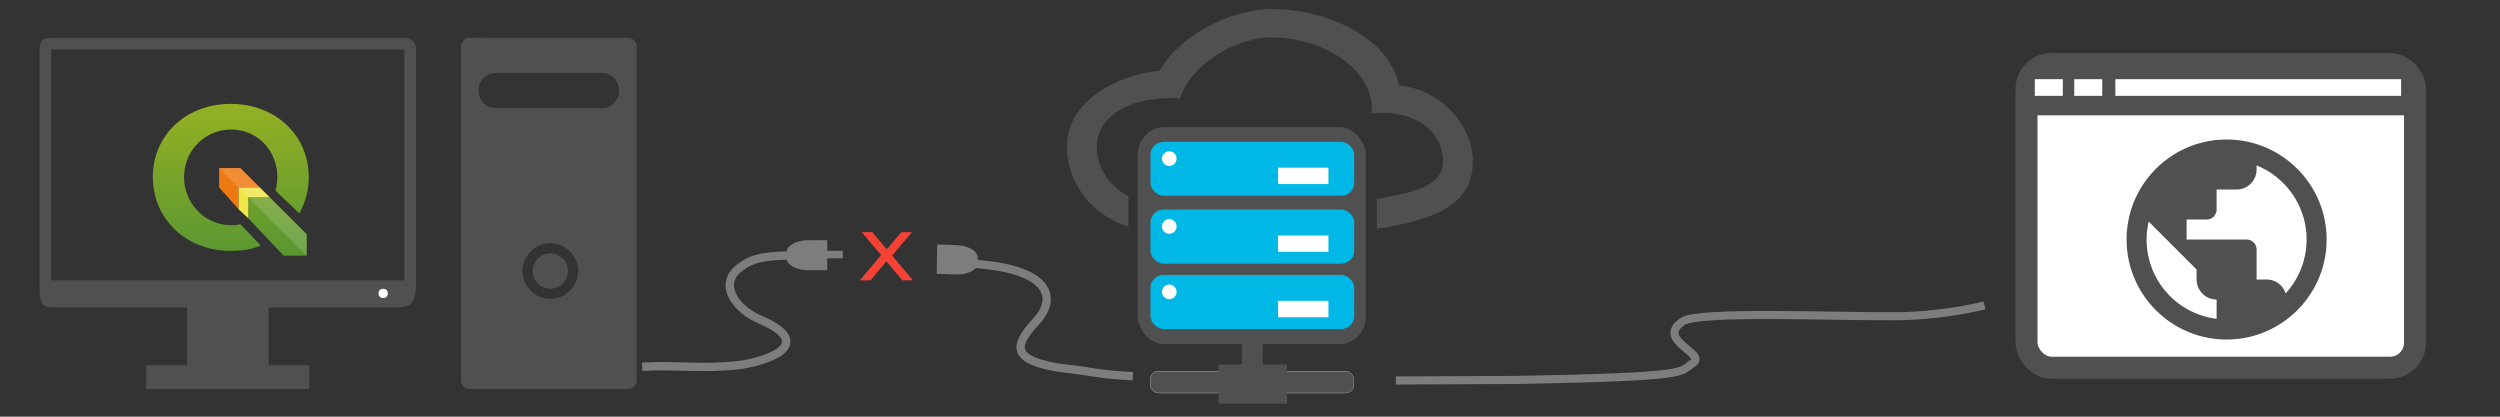 <svg xmlns="http://www.w3.org/2000/svg" viewBox="0 0 300 50"><rect x="0" y="0" width="300" height="50" fill="#333333" stroke="none"/><defs><linearGradient id="a" gradientUnits="userSpaceOnUse" x1="25.712" y1="32.037" x2="25.253" y2="1.835"><stop offset="0" style="stop-color:#589632"/><stop offset="1" style="stop-color:#93b023"/></linearGradient><linearGradient gradientTransform="matrix(.584 0 0 .584 18.345 259.209)" id="b" gradientUnits="userSpaceOnUse" x1="16.276" y1="32.118" x2="15.808" y2="1.311"><stop offset="0" style="stop-color:#589632"/><stop offset="1" style="stop-color:#93b023"/></linearGradient></defs><g transform="translate(0 -247)"><rect style="fill:#fff;fill-opacity:1;stroke:#505050;stroke-width:2.64;stroke-linejoin:round;stroke-miterlimit:4;stroke-dasharray:none;stroke-opacity:1" width="46.62" height="36.438" x="243.183" y="254.69" rx="3" ry="3"/><path d="M2.644 247.326h50.573V297.9H2.644z" style="fill:none;stroke-width:2.107"/><path style="fill:#505050;fill-opacity:1;stroke:none;stroke-width:4.214;stroke-miterlimit:4;stroke-dasharray:none;stroke-opacity:1" d="M56.378 251.54c-.584 0-1.054.47-1.054 1.054v40.037c0 .584.47 1.054 1.054 1.054h18.965c.584 0 1.054-.47 1.054-1.054v-40.037c0-.583-.47-1.053-1.054-1.053zm3.1 4.215h12.766c1.104 0 2.045.941 2.045 2.046v.123c0 1.104-.94 2.046-2.045 2.046H59.477c-1.104 0-2.045-.942-2.045-2.046v-.123c0-1.105.94-2.046 2.045-2.046zm6.56 20.43a3.35 3.35 0 0 1 3.341 3.338 3.353 3.353 0 0 1-3.342 3.342 3.35 3.35 0 0 1-3.337-3.342c0-1.837 1.5-3.338 3.337-3.338zm0 1.227a2.1 2.1 0 0 0-2.112 2.111c0 1.175.937 2.116 2.111 2.116 1.175 0 2.116-.941 2.116-2.116 0-1.175-.94-2.111-2.116-2.111z"/><path transform="matrix(.584 0 0 .584 18.345 259.209)" style="fill:#ee7913" d="M13.613 13.625v4l4 4.457v-4.457l4.357-.013-4.001-3.987z"/><path transform="matrix(.584 0 0 .584 18.345 259.209)" style="fill:url(#a)" d="m19.613 23.958 7.24 7.667h4.76v-4.403l-7.624-7.598-4.376.001z"/><path transform="matrix(.584 0 0 .584 18.345 259.209)" style="fill:#f0e64a" d="M17.613 17.625v4.457l2 1.876v-4.333l4.376-.001-2.019-2.012z"/><path style="fill:url(#b);stroke-width:.584" d="M28.85 273.908a4.43 4.43 0 0 1-1.109.114c-3.052 0-5.648-2.51-5.648-5.764 0-3.255 2.568-5.709 5.648-5.709 3.08 0 5.534 2.454 5.534 5.709 0 .53-.09 1.144-.212 1.627l2.85 2.719a8.755 8.755 0 0 0 1.135-4.367c0-5.016-4.002-8.771-9.364-8.771-5.336 0-9.34 3.73-9.34 8.77 0 5.065 4.004 8.87 9.34 8.87 1.378 0 2.465-.175 3.618-.636z"/><path transform="matrix(.584 0 0 .584 18.345 259.209)" style="opacity:.15;fill:#fff" d="m17.969 13.625 13.644 13.597v4.403l-18-18z"/><path d="M267.192 263.742c-6.624 0-12 5.376-12 12 0 6.625 5.376 12 12 12s12-5.375 12-12c0-6.624-5.376-12-12-12zm-1.2 21.517a9.586 9.586 0 0 1-8.4-9.516c0-.744.096-1.452.252-2.148l5.748 5.748v1.2c0 1.32 1.08 2.4 2.4 2.4zm8.28-3.048a2.38 2.38 0 0 0-2.28-1.668h-1.2v-3.6c0-.66-.54-1.2-1.2-1.2h-7.2v-2.4h2.4c.66 0 1.2-.54 1.2-1.2v-2.4h2.4c1.32 0 2.4-1.08 2.4-2.4v-.493c3.516 1.428 6 4.872 6 8.893 0 2.496-.96 4.764-2.52 6.468z" style="fill:#505050;fill-opacity:1;stroke-width:1.2"/><path style="fill:#505050;fill-opacity:1;stroke:none;stroke-width:2.829;stroke-linejoin:miter;stroke-miterlimit:4;stroke-dasharray:none;stroke-opacity:1" d="M243.183 254.69h46.62v6.15h-46.62z"/><path style="fill:#fff;fill-opacity:1;stroke:none;stroke-width:1.384;stroke-linejoin:miter;stroke-miterlimit:4;stroke-dasharray:none;stroke-opacity:1" d="M253.845 256.501h34.289v2h-34.289z"/><path style="fill:#fff;fill-opacity:1;stroke:none;stroke-width:.433;stroke-linejoin:miter;stroke-miterlimit:4;stroke-dasharray:none;stroke-opacity:1" d="M244.178 256.501h3.36v2h-3.36zM248.908 256.501h3.36v2h-3.36z"/><rect ry="3.353" rx="3.138" y="262.252" x="136.518" height="26.04" width="27.389" style="fill:#505050;fill-opacity:1;stroke:none;stroke-width:.541;stroke-linejoin:miter;stroke-miterlimit:4;stroke-dasharray:none;stroke-opacity:1"/><rect style="fill:#505050;fill-opacity:1;stroke:#fff;stroke-width:.026;stroke-miterlimit:4;stroke-dasharray:none;stroke-opacity:1" width="24.453" height="2.625" x="138.019" y="291.535" rx="1.006" ry="1.006"/><path style="fill:#505050;fill-opacity:1;stroke:none;stroke-width:.022;stroke-miterlimit:4;stroke-dasharray:none;stroke-opacity:1" d="M146.229 290.741h8.212v4.695h-8.212z"/><path style="fill:#505050;fill-opacity:1;stroke:none;stroke-width:.011;stroke-miterlimit:4;stroke-dasharray:none;stroke-opacity:1" d="M149.02 287.214h2.496v4.114h-2.496z"/><rect style="fill:#00b8e5;fill-opacity:1;stroke:none;stroke-width:.021;stroke-miterlimit:4;stroke-dasharray:none;stroke-opacity:1" width="24.453" height="6.5" x="138.055" y="279.983" rx="1.609" ry="1.529"/><circle style="fill:#fff;fill-opacity:1;stroke:none;stroke-width:.022;stroke-miterlimit:4;stroke-dasharray:none;stroke-opacity:1" cx="140.312" cy="282.02" r=".879"/><path style="fill:#fff;fill-opacity:1;stroke:#fff;stroke-width:.012;stroke-miterlimit:4;stroke-dasharray:none;stroke-opacity:1" d="M153.372 283.113h6.036v1.948h-6.036z"/><rect ry="1.529" rx="1.609" y="272.137" x="138.055" height="6.5" width="24.453" style="fill:#00b8e5;fill-opacity:1;stroke:none;stroke-width:.021;stroke-miterlimit:4;stroke-dasharray:none;stroke-opacity:1"/><circle r=".879" cy="274.174" cx="140.312" style="fill:#fff;fill-opacity:1;stroke:none;stroke-width:.022;stroke-miterlimit:4;stroke-dasharray:none;stroke-opacity:1"/><path style="fill:#fff;fill-opacity:1;stroke:#fff;stroke-width:.012;stroke-miterlimit:4;stroke-dasharray:none;stroke-opacity:1" d="M153.372 275.268h6.036v1.948h-6.036z"/><rect style="fill:#00b8e5;fill-opacity:1;stroke:#646464;stroke-width:.021;stroke-miterlimit:4;stroke-dasharray:none;stroke-opacity:1" width="24.454" height="6.479" x="138.054" y="264.02" rx="1.609" ry="1.524"/><circle style="fill:#fff;fill-opacity:1;stroke:none;stroke-width:.022;stroke-miterlimit:4;stroke-dasharray:none;stroke-opacity:1" cx="140.312" cy="266.036" r=".879"/><path style="fill:#fff;fill-opacity:1;stroke:#fff;stroke-width:.012;stroke-miterlimit:4;stroke-dasharray:none;stroke-opacity:1" d="M153.372 267.13h6.036v1.948h-6.036z"/><path style="fill:none;stroke:#7d7d7d;stroke-width:1;stroke-linecap:butt;stroke-linejoin:round;stroke-miterlimit:4;stroke-dasharray:none;stroke-opacity:1" d="M77.063 291.008c4.608-.245 6.944.328 11.886-.225 5.523-.97 7.65-3.145 2.313-5.406-3.09-1.309-4.988-4.26-2.627-6.143 1.716-1.37 3.175-1.697 9.478-1.555M135.95 292.144c-4.61-.245-4.068-.477-9.01-1.03-5.522-.97-5.32-2.598-2.642-5.5 2.679-2.9 1.277-5.685-4.607-6.636-3.605-.564-6.942-.595-6.942-.595"/><path style="fill:none;stroke:#7d7d7d;stroke-width:.971;stroke-linecap:butt;stroke-linejoin:round;stroke-miterlimit:4;stroke-dasharray:none;stroke-opacity:1" d="M167.504 292.658c1.427-.021 13.17-.043 14.448-.065 21.528-.379 19.506-.944 21.188-2.016 1.781-1.135-4.57-2.759-1.203-5.012 1.919-1.284 18.165-.544 25.77-.622 5.739-.06 10.427-1.298 10.427-1.298"/><path style="fill:#7d7d7d;fill-opacity:1;stroke:none;stroke-width:.65;stroke-linejoin:round;stroke-miterlimit:4;stroke-dasharray:none;stroke-opacity:1" d="M96.98 275.828c-1.44 0-2.599.654-2.599 1.465v.67c0 .811 1.16 1.465 2.598 1.465h2.288v-3.6z"/><path style="fill:#7d7d7d;fill-opacity:1;stroke:none;stroke-width:.459;stroke-linejoin:round;stroke-miterlimit:4;stroke-dasharray:none;stroke-opacity:1" d="M97.542 277.097h3.591v.898h-3.591z"/><g style="font-style:normal;font-weight:400;font-size:11.285px;line-height:1.25;font-family:sans-serif;letter-spacing:0;word-spacing:0;fill:#f44336;fill-opacity:1;stroke:none;stroke-width:.282"><path d="m109.927 293.019-2.231 3.003 2.347 3.168h-1.196l-1.796-2.425-1.796 2.425h-1.196l2.397-3.23-2.193-2.941h1.196l1.636 2.198 1.637-2.198z" style="fill:#f44336;fill-opacity:1;stroke-width:.282" transform="matrix(1.066 0 0 .938 -7.749 0)" aria-label="x"/></g><path d="M114.767 276.413c1.437.049 2.603.727 2.56 1.52l.036.655c-.044.794-1.237 1.394-2.675 1.345l-2.285-.077.064-3.52z" style="fill:#7d7d7d;fill-opacity:1;stroke:none;stroke-width:.643;stroke-linejoin:round;stroke-miterlimit:4;stroke-dasharray:none;stroke-opacity:1"/><path d="M48.526 251.541H6.407c-1.05 0-1.655.118-1.655 1.459v27.645c0 1.99-.083 3.248 1.413 3.248h16.284v6.942H17.56v2.85h19.557v-2.85h-4.89v-6.942h15.259c2.154 0 2.44-.791 2.44-3.277V252.94c0-.831-.48-1.4-1.4-1.4zm0 29.106H6.152V252.94h42.374z" style="fill:#505050;fill-opacity:1;stroke-width:2.194"/><circle style="opacity:1;fill:#fff;fill-opacity:1;stroke:none;stroke-width:.068;stroke-linecap:butt;stroke-linejoin:miter;stroke-miterlimit:4;stroke-dasharray:.068,.205;stroke-dashoffset:0;stroke-opacity:1" cx="45.976" cy="282.208" r=".56"/><path style="fill:#505050;fill-opacity:1;stroke-width:1.742" d="M152.646 248.092c-5.164 0-11.236 3.313-13.47 7.387-5.378.544-11.147 3.81-11.147 9.055 0 4.51 3.097 8.34 7.377 9.677v-3.674c-2.262-1.14-3.804-3.399-3.804-6.003.209-4.752 6.049-6.027 10.004-5.727 1.18-3.921 6.537-7.32 11.04-7.32 6.395.04 12.44 4.08 11.944 9.123 5.121-.497 8.428 1.988 8.57 5.622.142 3.474-4.666 3.995-7.945 4.653v3.58c6.252-1.025 11.637-2.537 11.519-8.233-.093-4.481-4.192-8.644-8.838-8.95-1.215-5.857-8.746-9.19-15.25-9.19z"/></g></svg>